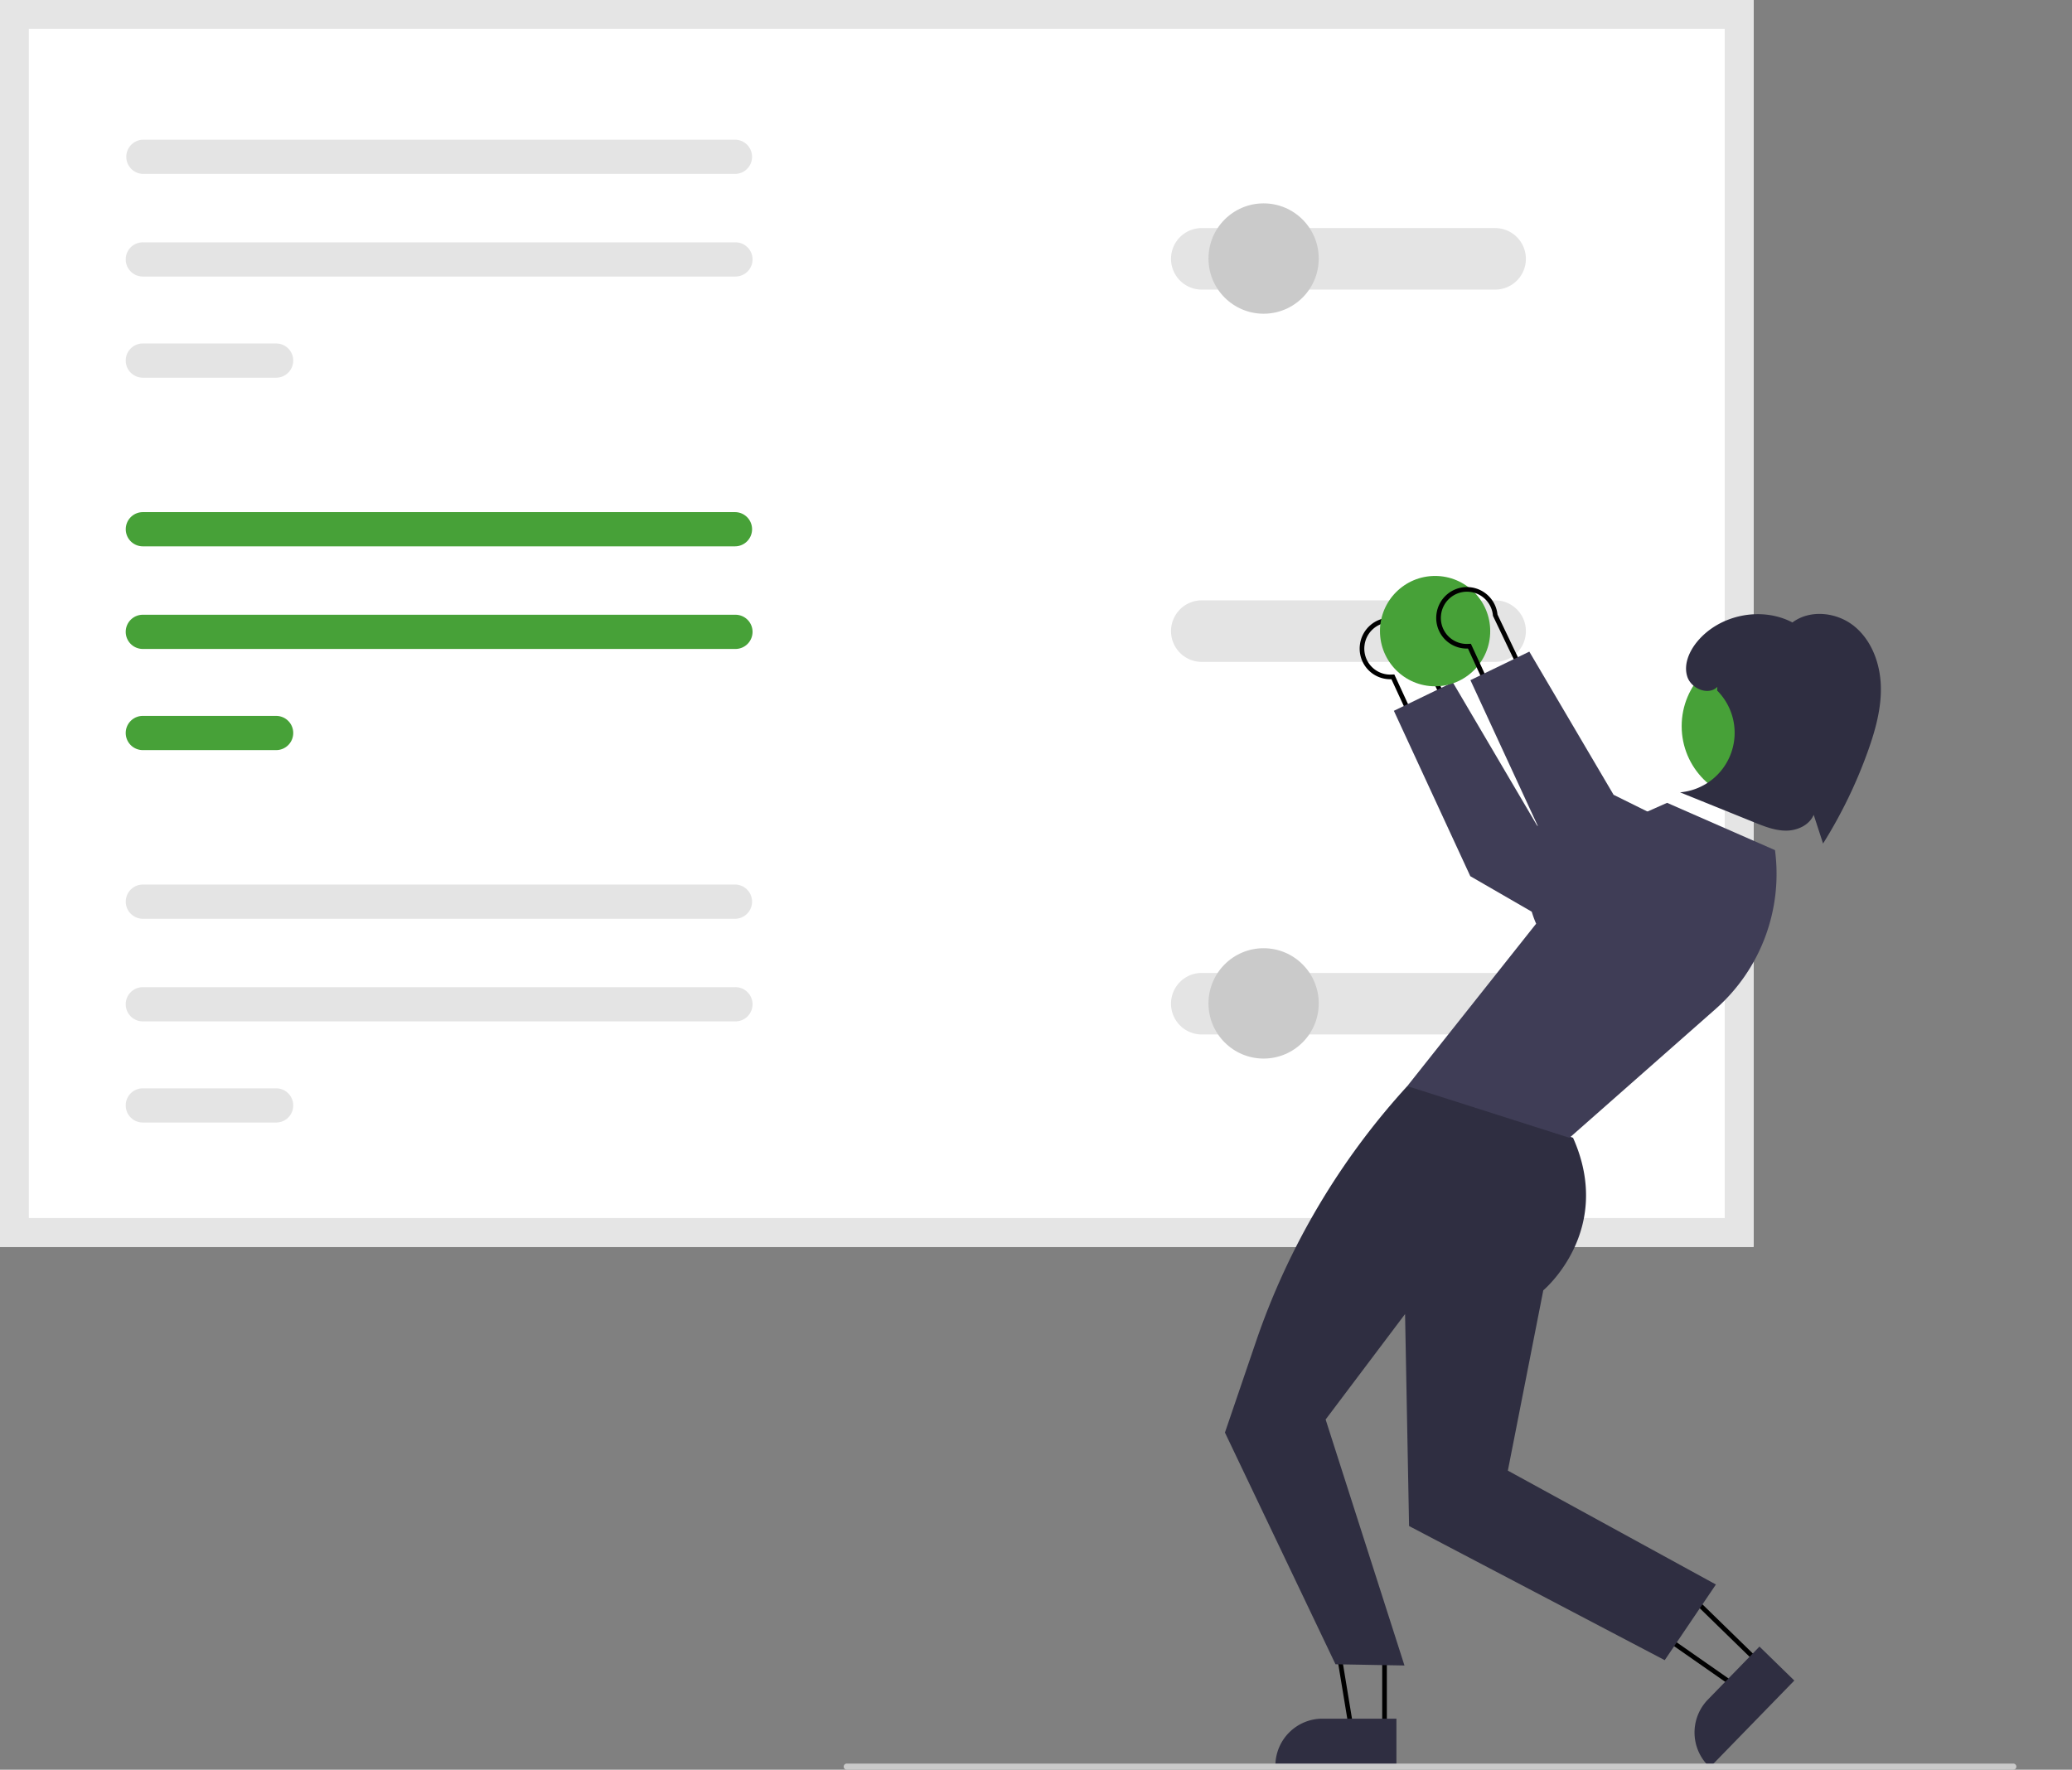 <svg xmlns="http://www.w3.org/2000/svg" width="446" height="381" fill="none"><rect width="100%" height="100%" fill="#808080" stroke="none"/><g clip-path="url(#a)"><path fill="#fff" d="M377.454 268.447H0V0h377.454z"/><path fill="#47A138" d="M30.747 110.256a3.68 3.68 0 0 0-3.678 3.682 3.678 3.678 0 0 0 3.678 3.682h127.467a3.67 3.67 0 0 0 2.596-1.081 3.685 3.685 0 0 0 0-5.202 3.67 3.67 0 0 0-2.596-1.081zM30.747 132.349a3.676 3.676 0 0 0-3.686 3.674 3.684 3.684 0 0 0 3.67 3.69h127.577a3.68 3.68 0 0 0 3.678-3.682 3.68 3.68 0 0 0-3.678-3.682zM30.747 154.126a3.676 3.676 0 0 0-3.686 3.674 3.684 3.684 0 0 0 3.67 3.69H59.44a3.677 3.677 0 0 0 3.678-3.682 3.677 3.677 0 0 0-3.678-3.682z"/><path fill="#E5E5E5" d="M377.454 268.447H0V0h377.454zm-371.25-6.212H371.25V6.212H6.205z"/><path fill="#E4E4E4" d="M258.687 209.461a6.6 6.6 0 0 0-4.679 1.932 6.63 6.63 0 0 0-.02 9.363 6.6 6.6 0 0 0 4.671 1.952h63.169a6.61 6.61 0 0 0 6.118-4.087 6.65 6.65 0 0 0 0-5.073 6.62 6.62 0 0 0-6.118-4.087zM258.687 129.25a6.6 6.6 0 0 0-4.679 1.932 6.63 6.63 0 0 0-.02 9.363 6.6 6.6 0 0 0 4.671 1.952h63.169a6.61 6.61 0 0 0 6.118-4.087 6.65 6.65 0 0 0 0-5.073 6.62 6.62 0 0 0-6.118-4.087zM30.747 212.528a3.68 3.68 0 0 0-3.403 2.266 3.69 3.69 0 0 0 .789 4.015 3.69 3.69 0 0 0 2.598 1.084h127.577a3.676 3.676 0 0 0 3.678-3.682 3.676 3.676 0 0 0-3.678-3.683zM30.747 234.306a3.676 3.676 0 0 0-3.686 3.674 3.685 3.685 0 0 0 2.264 3.407c.445.186.923.282 1.406.283H59.44a3.677 3.677 0 0 0 3.678-3.682 3.677 3.677 0 0 0-3.678-3.682zM30.747 190.436c-.976 0-1.911.387-2.6 1.078a3.685 3.685 0 0 0 0 5.207 3.67 3.67 0 0 0 2.6 1.079h127.467a3.677 3.677 0 0 0 3.671-3.682c0-.976-.387-1.911-1.075-2.602a3.67 3.67 0 0 0-2.596-1.08zM30.747 30.076a3.684 3.684 0 0 0 0 7.364h127.467a3.68 3.68 0 0 0 2.596-1.08 3.686 3.686 0 0 0 0-5.203 3.68 3.68 0 0 0-2.596-1.08zM30.747 52.17a3.67 3.67 0 0 0-3.403 2.266 3.687 3.687 0 0 0 1.98 4.815c.446.186.924.282 1.407.283h127.577a3.67 3.67 0 0 0 2.601-1.078 3.7 3.7 0 0 0 1.077-2.604 3.683 3.683 0 0 0-3.678-3.682zM30.747 73.946a3.68 3.68 0 0 0-2.603 1.073 3.684 3.684 0 0 0 2.587 6.292H59.44a3.676 3.676 0 0 0 3.678-3.683c0-.976-.388-1.913-1.078-2.603a3.68 3.68 0 0 0-2.6-1.079zM258.687 49.102a6.6 6.6 0 0 0-4.679 1.931 6.63 6.63 0 0 0-.02 9.364 6.6 6.6 0 0 0 4.671 1.952h63.169a6.6 6.6 0 0 0 4.682-1.938 6.627 6.627 0 0 0-4.682-11.31z"/><path fill="#CACACA" d="M271.995 67.541c6.552 0 11.864-5.318 11.864-11.878s-5.312-11.879-11.864-11.879-11.865 5.318-11.865 11.879c0 6.56 5.312 11.878 11.865 11.878"/><path stroke="#000" d="M293.226 138.814v-.003a6.12 6.12 0 0 1 2.059-3.829 6.105 6.105 0 0 1 8.118.102 6.12 6.12 0 0 1 1.961 3.88l.01.085.037.078 8.889 18.584-8.206 1.608-6.136-13.303-.14-.303-.334.013a6.075 6.075 0 0 1-6.044-4.284 6.1 6.1 0 0 1-.214-2.628Z"/><path fill="#3F3D56" d="m356.554 190.441-25.705-12.731-18.139-30.822-12.679 6.14 16.454 35.607 41.567 24.024z"/><path stroke="#000" d="m298.022 349.824-.001 22.327-7.157-.001-3.68-22.327z"/><path fill="#2F2E41" d="m300.581 380.493-26.055-.001v-.33a10.16 10.16 0 0 1 2.971-7.179 10.13 10.13 0 0 1 7.17-2.974h15.915z"/><path stroke="#000" d="m378.474 357.822-4.994 5.133-18.542-12.938 7.562-7.773z"/><path fill="#2F2E41" d="m386.23 361.805-18.18 18.688-.236-.23a10.16 10.16 0 0 1-3.064-7.14 10.16 10.16 0 0 1 2.875-7.219l11.104-11.414zM308.511 233.825h-5.589a156.4 156.4 0 0 0-32.576 55.018l-6.676 19.572 23.796 49.883 14.848.265-16.971-52.959 17.098-22.701.862 45.634 55.031 28.88 11.014-16.29-44.78-24.516 7.626-38.816s15.343-12.81 6.408-32.837z"/><path fill="#3F3D56" d="m382.068 183.026-23.225-10.184-25.562 11.341s-7.238 4.122-2.625 14.681l-27.734 34.961s.051.014 34.907 11.133l31.447-27.728a38.77 38.77 0 0 0 10.672-15.499 38.8 38.8 0 0 0 2.12-18.705"/><path fill="#47A138" d="M378.17 172.541c8.941 0 16.189-7.256 16.189-16.208s-7.248-16.208-16.189-16.208-16.189 7.257-16.189 16.208c0 8.952 7.248 16.208 16.189 16.208"/><path fill="#2F2E41" d="M399.136 134.824c-3.716-3.027-9.478-3.687-13.314-.816-6.689-3.515-15.729-1.681-20.525 4.164-1.726 2.103-2.948 4.948-2.094 7.532.854 2.585 4.536 4.104 6.455 2.176l-.034.794a12.87 12.87 0 0 1 2.978 13.503 12.86 12.86 0 0 1-4.26 5.803 12.83 12.83 0 0 1-6.707 2.602l15.915 6.437c2.232.903 4.535 1.82 6.942 1.808s4.974-1.184 5.908-3.405l2.015 6.183a102 102 0 0 0 9.699-20.019c1.606-4.518 2.904-9.242 2.731-14.034s-1.994-9.702-5.709-12.728"/><path fill="#CACACA" d="M271.995 227.899c6.552 0 11.864-5.318 11.864-11.878s-5.312-11.878-11.864-11.878-11.865 5.318-11.865 11.878 5.312 11.878 11.865 11.878"/><path fill="#47A138" d="M308.905 147.752c6.553 0 11.865-5.318 11.865-11.878s-5.312-11.879-11.865-11.879c-6.552 0-11.864 5.318-11.864 11.879 0 6.56 5.312 11.878 11.864 11.878"/><path stroke="#000" d="M309.704 132.215v-.003a6.13 6.13 0 0 1 2.059-3.829 6.105 6.105 0 0 1 8.118.103 6.12 6.12 0 0 1 1.962 3.879l.009.086.037.077 8.889 18.584-8.206 1.609-6.136-13.304-.14-.303-.334.013a6.073 6.073 0 0 1-6.044-4.284 6.1 6.1 0 0 1-.214-2.628Z"/><path fill="#3F3D56" d="m373.032 183.841-25.705-12.73-18.139-30.823-12.679 6.141 16.454 35.607 41.567 24.024z"/><path fill="#CACACA" d="M433.368 381H182.242a.66.66 0 0 1 0-1.319h251.126a.66.66 0 0 1 .659.66.66.66 0 0 1-.659.659"/></g><defs><clipPath id="a"><path fill="#fff" d="M0 0h446v381H0z"/></clipPath></defs></svg>